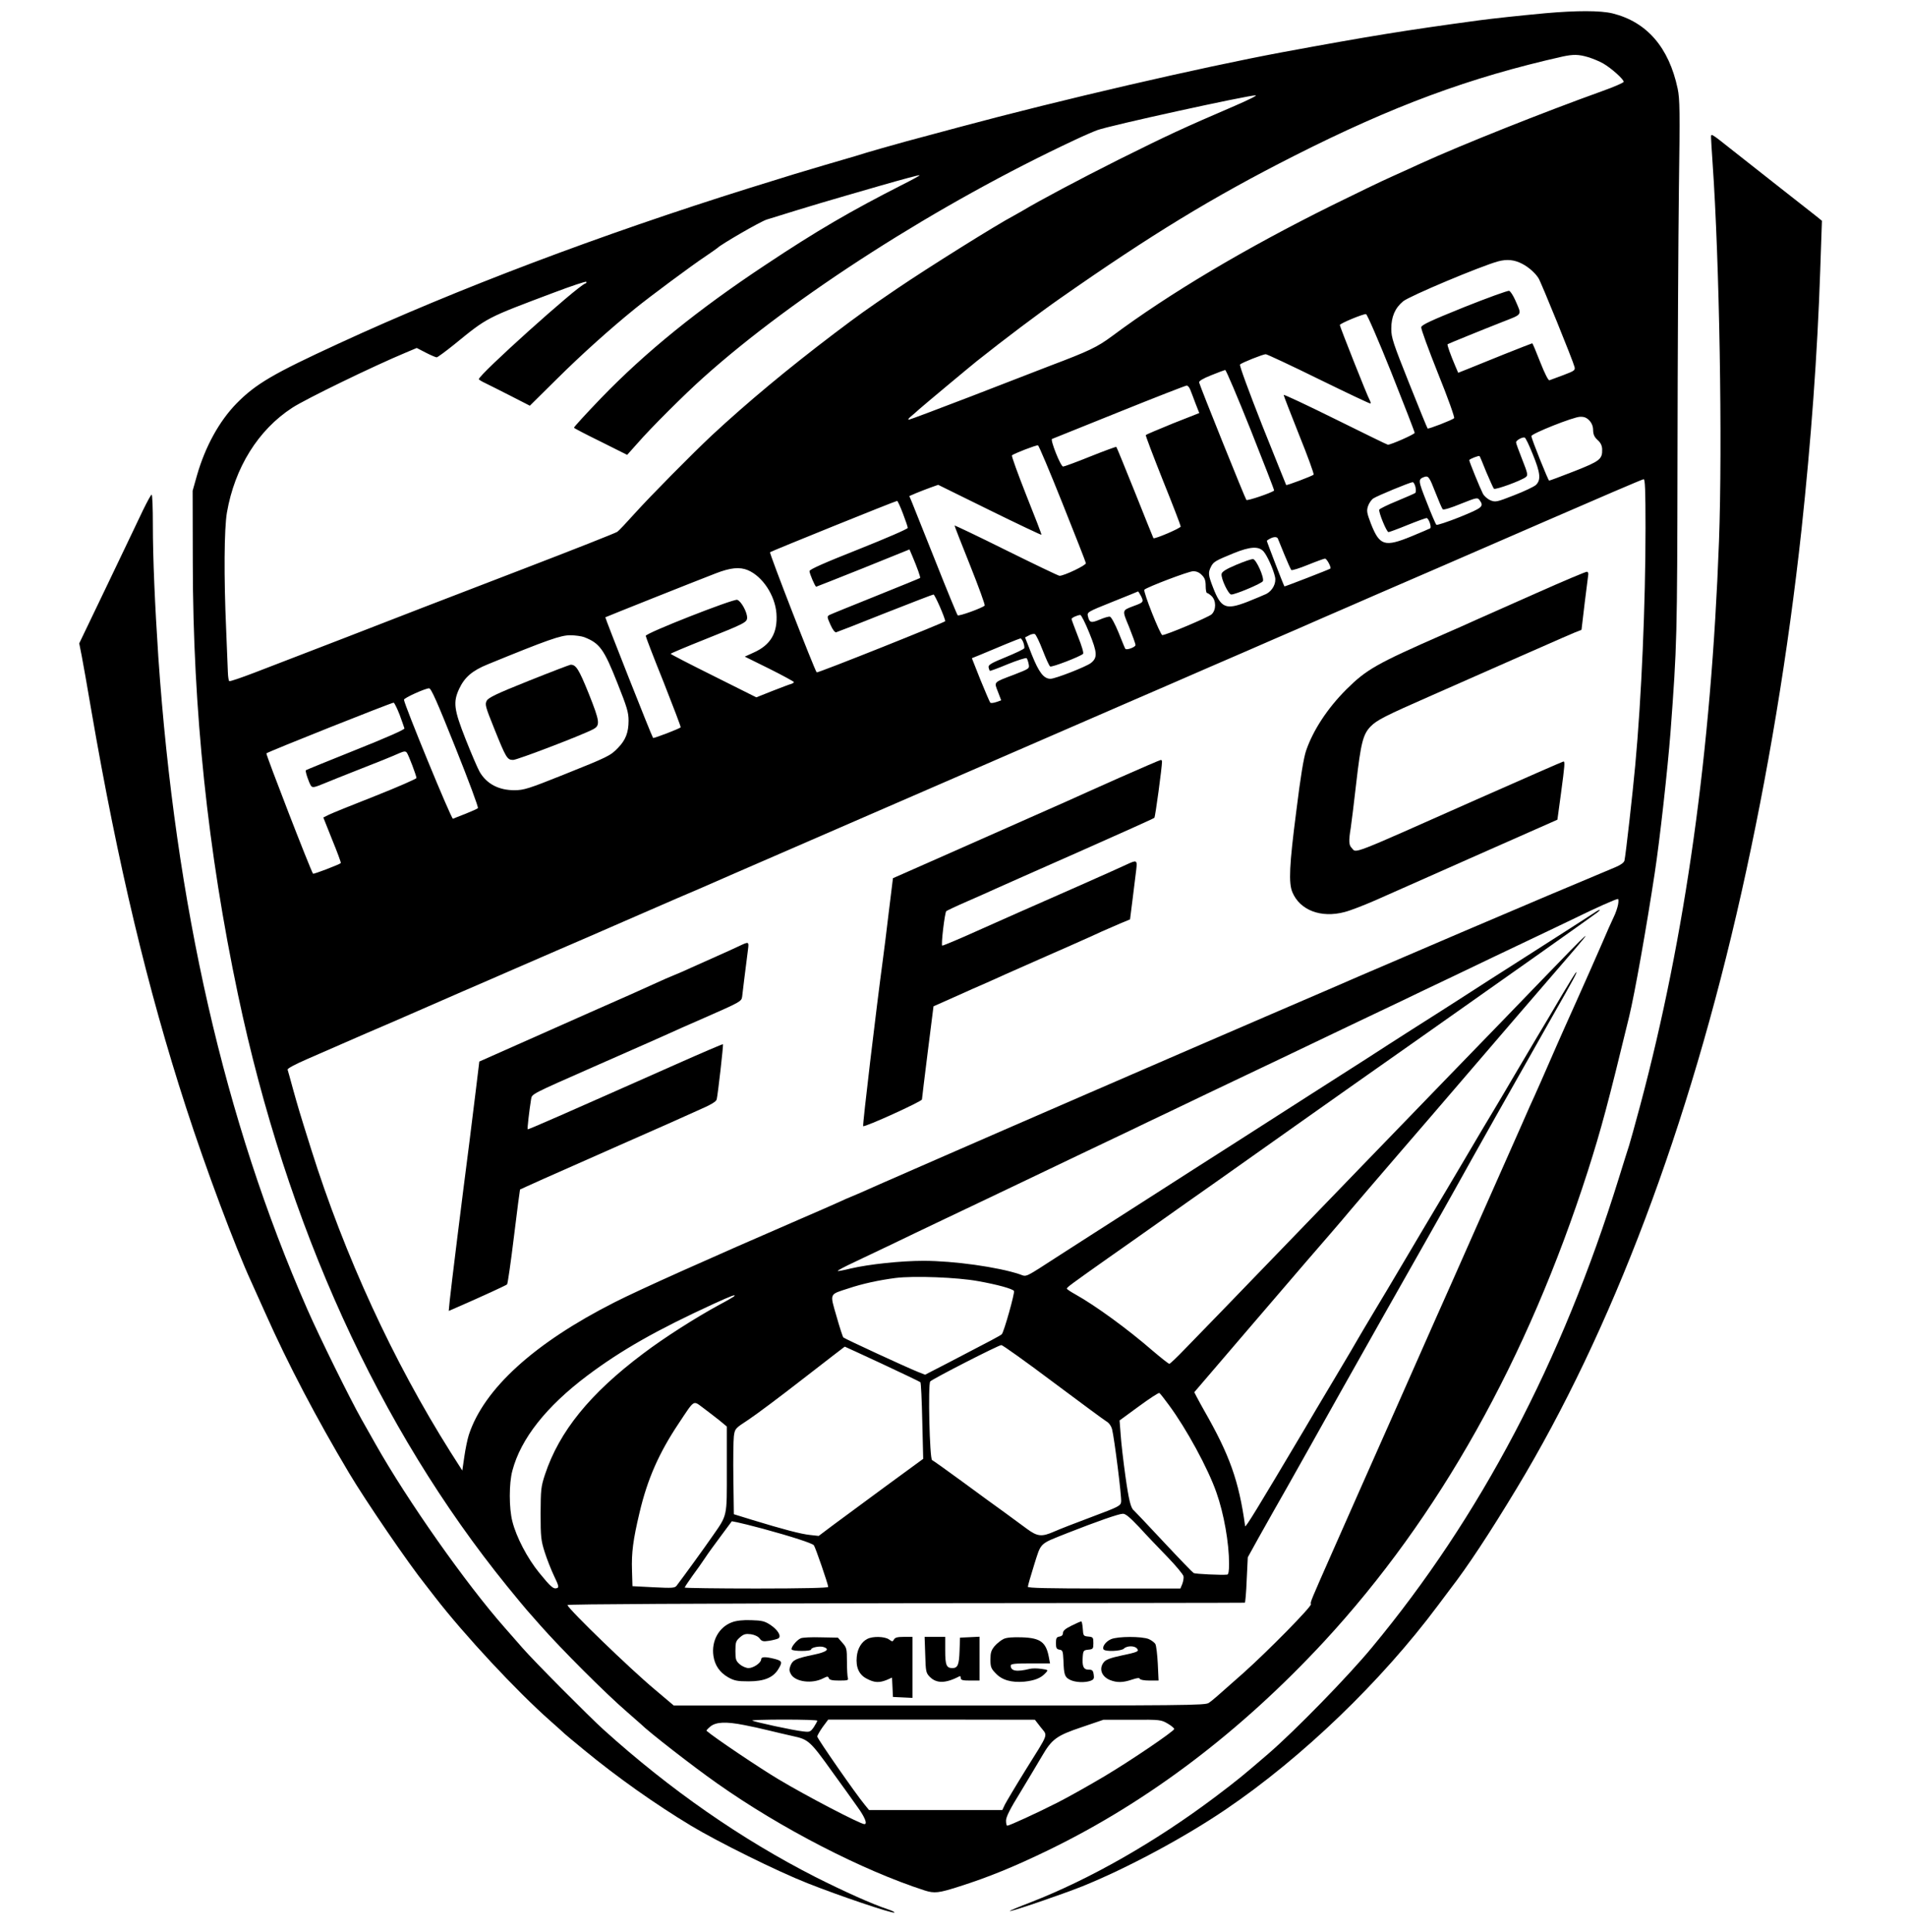 <?xml version="1.0" standalone="no"?>
<!DOCTYPE svg PUBLIC "-//W3C//DTD SVG 20010904//EN"
 "http://www.w3.org/TR/2001/REC-SVG-20010904/DTD/svg10.dtd">
<svg version="1.0" xmlns="http://www.w3.org/2000/svg"
 width="1222pt" height="1238pt" viewBox="0 0 1222 1238"
 preserveAspectRatio="xMidYMid meet">
<g transform="translate(0,1238) scale(0.1,-0.1)"
fill="#000000" stroke="none">
<path d="M9905 12295 c-172 -16 -328 -33 -420 -45 -480 -65 -702 -101 -1265
-205 -525 -98 -1416 -304 -2071 -480 -156 -42 -309 -83 -339 -91 -77 -21 -254
-71 -325 -94 -33 -10 -125 -37 -205 -60 -153 -45 -189 -56 -475 -145 -958
-300 -1878 -648 -2630 -995 -424 -195 -535 -260 -659 -386 -111 -114 -200
-276 -253 -460 l-28 -99 1 -460 c1 -946 96 -1851 290 -2770 313 -1481 902
-2775 1725 -3790 54 -66 109 -133 124 -150 14 -16 54 -61 88 -100 136 -154
417 -435 557 -556 47 -41 87 -76 90 -79 45 -46 334 -271 488 -379 408 -288
931 -557 1330 -686 63 -20 90 -17 221 25 184 58 356 128 576 235 638 310 1228
757 1764 1335 736 796 1303 1807 1691 3015 87 273 129 430 265 990 35 143 112
577 164 920 33 215 83 668 101 900 42 567 43 594 45 1770 1 633 5 1404 9 1715
7 502 6 574 -8 642 -56 264 -197 427 -417 482 -78 19 -230 19 -434 1z m276
-281 c30 -9 74 -27 98 -41 52 -30 131 -101 131 -117 0 -6 -62 -33 -138 -60
-378 -136 -894 -341 -1162 -463 -36 -17 -119 -54 -185 -84 -66 -29 -239 -113
-385 -185 -555 -275 -1042 -564 -1410 -838 -96 -71 -146 -95 -400 -191 -63
-24 -290 -112 -504 -195 -214 -82 -394 -150 -400 -150 -6 1 0 10 14 21 14 12
39 33 55 48 28 25 329 276 368 307 176 140 398 307 534 402 585 409 977 648
1498 912 636 322 1128 504 1725 638 67 14 100 14 161 -4z m-2266 -313 c-335
-144 -417 -182 -741 -343 -255 -128 -511 -264 -619 -329 -17 -10 -42 -24 -55
-31 -112 -59 -547 -331 -752 -470 -208 -142 -232 -159 -403 -288 -294 -223
-555 -440 -780 -649 -124 -116 -398 -393 -495 -501 -52 -58 -102 -111 -112
-118 -9 -7 -275 -112 -590 -233 -315 -121 -613 -236 -663 -255 -189 -74 -748
-290 -1074 -415 -84 -32 -156 -57 -161 -54 -4 2 -8 28 -9 57 -1 29 -6 152 -11
273 -15 337 -13 647 5 751 50 287 200 529 419 671 84 55 520 267 729 354 l69
29 58 -30 c33 -17 64 -30 70 -30 5 0 56 37 113 83 215 175 200 167 641 333
109 41 201 72 205 68 3 -4 0 -9 -7 -11 -54 -20 -682 -584 -682 -613 0 -3 19
-15 43 -26 23 -11 96 -48 163 -82 l121 -62 174 172 c156 155 340 320 499 449
93 76 371 282 450 334 41 28 77 53 80 56 19 21 276 170 316 182 322 100 351
108 728 217 136 39 250 70 252 67 2 -2 -47 -29 -109 -60 -334 -170 -551 -296
-880 -515 -432 -286 -767 -557 -1054 -854 -100 -104 -173 -184 -173 -189 0 -3
77 -43 171 -89 l170 -85 67 75 c85 98 301 313 422 421 581 521 1508 1114 2385
1524 55 26 118 53 140 61 77 29 959 222 1015 223 14 0 -47 -30 -135 -68z
m1845 -1012 c39 -20 83 -58 104 -92 16 -24 222 -531 231 -569 5 -21 -1 -25
-72 -52 -43 -16 -83 -31 -89 -33 -7 -3 -31 45 -59 116 -26 67 -49 121 -51 121
-2 0 -84 -32 -182 -71 -97 -39 -203 -82 -235 -95 l-58 -23 -18 42 c-32 75 -54
137 -50 141 6 4 217 90 352 143 132 52 125 40 81 141 -13 29 -30 55 -38 58 -8
3 -137 -44 -288 -104 -213 -86 -274 -114 -276 -129 -2 -11 47 -144 108 -297
62 -153 108 -282 103 -286 -13 -12 -165 -71 -170 -66 -3 3 -56 133 -119 291
-103 258 -114 292 -114 348 0 77 24 133 76 176 39 33 496 225 609 256 56 15
104 11 155 -16z m-839 -698 c82 -206 149 -379 149 -385 0 -9 -151 -76 -172
-76 -4 0 -155 74 -337 164 -182 90 -331 160 -331 155 0 -5 45 -120 99 -256 55
-136 97 -251 93 -255 -10 -9 -173 -71 -176 -66 -1 1 -70 174 -154 383 -85 216
-147 384 -142 389 12 12 148 66 165 66 8 0 162 -72 341 -160 180 -88 329 -159
331 -156 2 2 0 12 -6 23 -14 23 -191 470 -191 480 0 10 150 72 168 70 7 -1 79
-166 163 -376z m-902 -367 c84 -212 152 -386 150 -388 -21 -16 -172 -67 -178
-60 -8 9 -297 727 -303 753 -2 9 24 25 77 46 44 18 85 33 90 34 6 0 79 -173
164 -385z m-388 259 c6 -16 22 -55 34 -89 l24 -61 -170 -67 c-93 -38 -171 -71
-173 -74 -2 -4 48 -135 110 -291 63 -156 114 -289 114 -295 0 -11 -167 -82
-175 -75 -1 2 -55 134 -118 293 -64 158 -117 290 -120 292 -2 2 -76 -25 -166
-61 -89 -36 -168 -65 -175 -65 -16 0 -84 172 -71 177 6 2 199 80 430 173 231
93 426 169 433 169 7 1 17 -11 23 -26z m2559 -198 c16 -17 24 -38 24 -62 1
-28 8 -44 29 -63 19 -17 28 -35 29 -58 2 -65 -14 -77 -179 -142 -84 -33 -157
-60 -161 -60 -6 0 -111 262 -114 285 -2 15 271 124 313 124 26 1 42 -6 59 -24z
m-363 -216 c49 -119 54 -165 20 -197 -12 -11 -75 -41 -140 -66 -112 -44 -119
-45 -152 -32 -18 8 -40 27 -48 43 -18 35 -87 204 -87 214 0 7 61 31 66 26 2
-1 21 -47 43 -102 23 -54 45 -103 49 -107 9 -9 176 52 205 75 14 11 12 23 -23
111 -22 55 -40 105 -40 111 0 13 39 35 55 31 6 -1 29 -49 52 -107z m-3015
-315 c81 -203 149 -375 150 -383 3 -13 -139 -81 -169 -81 -7 0 -161 74 -343
164 -181 90 -330 161 -330 158 0 -4 45 -119 100 -256 55 -138 97 -253 93 -257
-17 -16 -166 -70 -173 -62 -4 4 -69 161 -143 348 -75 187 -143 357 -151 378
l-16 38 44 19 c24 10 66 26 93 36 l48 17 329 -162 c181 -89 331 -160 333 -158
2 2 -42 116 -97 253 -54 137 -96 252 -92 256 12 11 156 67 167 64 5 -1 76
-169 157 -372z m2391 70 c21 -54 42 -103 47 -108 5 -5 55 10 115 35 103 41
108 42 121 24 30 -41 19 -49 -128 -109 -78 -31 -145 -53 -149 -49 -5 5 -33 70
-62 145 -55 139 -56 146 -17 161 28 10 34 1 73 -99z m1347 -226 c0 -488 -26
-1093 -66 -1523 -16 -176 -61 -575 -69 -610 -3 -13 -24 -28 -57 -42 -304 -127
-524 -220 -993 -420 -302 -129 -599 -257 -660 -283 -60 -26 -290 -126 -510
-220 -220 -95 -503 -217 -630 -272 -126 -55 -396 -172 -600 -260 -203 -88
-440 -191 -525 -228 -85 -37 -261 -114 -390 -170 -129 -56 -311 -136 -405
-177 -93 -42 -179 -79 -190 -83 -11 -4 -45 -19 -75 -33 -30 -14 -138 -61 -240
-105 -603 -261 -1047 -460 -1200 -538 -515 -261 -837 -554 -934 -849 -9 -28
-22 -91 -29 -140 l-13 -89 -76 119 c-367 582 -678 1257 -893 1940 -80 254 -83
267 -116 384 -17 63 -33 120 -35 126 -3 7 47 34 128 69 73 32 183 80 243 106
61 27 200 87 310 134 110 48 209 91 220 96 11 5 110 48 220 96 110 47 256 111
325 141 69 30 202 88 295 128 94 40 280 121 415 180 135 59 290 126 345 150
55 23 206 88 335 145 129 56 352 153 495 215 332 144 738 320 1025 445 512
222 779 338 1025 445 143 62 382 165 530 230 149 64 335 145 415 180 80 34
219 95 310 135 91 39 246 107 345 150 294 127 410 177 1070 464 347 151 636
275 643 275 9 1 12 -68 12 -311z m-1475 261 c4 -17 3 -34 -1 -38 -5 -4 -58
-27 -118 -52 -59 -24 -110 -49 -113 -55 -6 -15 47 -144 59 -144 5 0 60 20 121
45 62 25 117 45 123 45 14 0 34 -59 23 -66 -6 -3 -58 -26 -117 -50 -175 -72
-207 -62 -263 81 -26 68 -28 82 -18 112 6 18 21 40 34 49 26 17 234 103 252
104 6 0 14 -14 18 -31z m-3286 -170 c17 -44 31 -86 31 -92 0 -7 -142 -68 -315
-137 -222 -88 -315 -129 -315 -140 0 -16 36 -100 43 -100 2 0 138 54 301 119
l297 120 18 -42 c32 -76 54 -137 50 -141 -2 -2 -130 -54 -284 -116 -154 -62
-288 -116 -297 -121 -16 -9 -16 -13 6 -62 14 -32 29 -51 37 -49 8 2 149 57
314 123 165 65 305 119 310 119 9 0 75 -152 75 -171 0 -7 -819 -334 -824 -328
-14 17 -305 764 -299 770 8 7 802 328 815 329 3 0 20 -36 37 -81z m2404 -161
c3 -7 22 -53 42 -103 20 -49 40 -93 44 -98 4 -4 52 11 106 33 54 22 104 40
110 40 12 0 42 -57 34 -64 -8 -6 -292 -116 -294 -114 -6 8 -115 291 -113 293
33 25 64 30 71 13z m-91 -83 c23 -27 62 -113 73 -164 8 -39 -16 -86 -56 -107
-17 -8 -72 -31 -122 -51 -138 -53 -168 -41 -219 90 -32 82 -33 97 -14 135 16
32 29 39 146 87 106 43 161 46 192 10z m-3307 -119 c94 -40 174 -161 183 -277
9 -125 -37 -203 -148 -252 l-55 -25 158 -78 c86 -43 157 -82 157 -85 0 -4 -8
-9 -17 -12 -10 -2 -64 -23 -121 -45 l-103 -41 -274 137 c-151 75 -275 139
-275 142 0 3 100 45 223 94 251 100 267 108 267 138 0 37 -40 108 -64 114 -27
6 -586 -213 -586 -231 0 -6 51 -139 114 -295 62 -157 112 -288 110 -291 -5 -8
-174 -73 -177 -68 -9 11 -309 771 -306 773 4 3 571 229 709 282 93 36 152 42
205 20z m2910 -31 c19 -18 25 -35 25 -70 0 -25 4 -45 8 -45 5 0 18 -9 30 -20
30 -29 30 -89 0 -117 -21 -19 -291 -133 -316 -133 -13 0 -125 281 -115 291 18
17 281 117 311 118 22 1 41 -7 57 -24z m-389 -136 c18 -36 15 -40 -46 -62 -78
-30 -77 -24 -31 -135 22 -55 41 -107 41 -116 0 -13 -56 -34 -65 -24 -2 1 -21
48 -43 103 -23 56 -47 101 -56 103 -8 2 -38 -7 -66 -19 -55 -23 -65 -20 -75
22 -6 26 -3 28 157 92 90 36 164 66 165 67 1 0 10 -14 19 -31z m-332 -235 c52
-128 53 -159 10 -193 -31 -24 -228 -101 -259 -101 -43 0 -74 40 -120 155 l-43
110 25 13 c13 8 30 11 37 9 8 -3 30 -50 51 -104 21 -54 42 -101 48 -104 10 -7
194 64 211 81 5 5 -8 50 -33 112 -22 57 -41 107 -41 111 0 8 37 25 56 26 6 1
32 -51 58 -115z m-3239 -27 c100 -39 127 -76 214 -296 61 -153 71 -186 71
-240 0 -75 -19 -124 -68 -174 -48 -50 -62 -57 -352 -173 -220 -88 -252 -98
-310 -98 -101 -1 -180 40 -225 118 -13 23 -53 116 -89 207 -76 192 -82 239
-42 325 35 74 83 116 184 157 381 156 467 186 527 186 33 0 74 -6 90 -12z
m2816 -34 c5 -14 8 -31 6 -37 -2 -6 -55 -31 -118 -57 -94 -38 -113 -50 -111
-65 2 -11 6 -21 8 -23 2 -2 54 17 116 43 62 25 116 42 120 38 4 -4 10 -21 13
-37 6 -30 5 -30 -92 -68 -137 -52 -130 -45 -105 -110 l21 -55 -31 -11 c-18 -6
-35 -8 -39 -4 -4 5 -32 70 -63 146 l-55 139 52 21 c115 49 252 105 260 106 4
0 12 -11 18 -26z m-3641 -674 c84 -210 149 -384 144 -388 -5 -5 -40 -20 -79
-36 -38 -15 -75 -29 -81 -32 -10 -4 -314 735 -314 763 0 11 134 72 161 73 13
1 53 -90 169 -380z m-358 211 c15 -41 29 -81 31 -88 1 -8 -115 -59 -313 -138
-173 -69 -317 -128 -319 -130 -6 -5 20 -81 33 -100 10 -13 21 -11 86 16 41 17
131 53 200 80 141 55 228 90 282 114 28 12 38 13 46 3 11 -14 62 -148 62 -163
0 -5 -118 -57 -262 -114 -145 -57 -279 -111 -299 -121 l-36 -18 57 -143 c32
-78 57 -145 55 -149 -6 -8 -175 -73 -178 -68 -16 22 -304 766 -299 771 11 11
806 327 816 325 5 -2 22 -36 38 -77z m7812 -1217 c-4 -21 -16 -56 -27 -78 -11
-22 -48 -105 -82 -185 -35 -80 -104 -237 -155 -350 -51 -113 -107 -239 -125
-280 -64 -148 -156 -356 -177 -400 -11 -25 -36 -81 -55 -125 -62 -141 -74
-168 -113 -255 -21 -47 -99 -222 -173 -390 -74 -168 -144 -326 -155 -350 -12
-25 -163 -367 -337 -760 -175 -393 -368 -830 -430 -970 -141 -319 -146 -330
-140 -340 8 -13 -278 -303 -435 -443 -187 -166 -192 -170 -220 -190 -23 -16
-133 -17 -1727 -17 l-1703 0 -122 103 c-156 130 -550 511 -560 541 -2 6 827
10 2167 12 1194 1 2173 2 2176 3 3 0 9 66 12 146 l7 145 68 123 c86 153 104
185 186 329 127 225 199 354 246 438 45 81 120 214 380 675 62 110 177 313
255 450 78 138 168 297 200 355 95 172 379 676 617 1095 138 242 161 285 154
285 -3 0 -44 -66 -92 -147 -48 -82 -119 -202 -159 -268 -39 -66 -104 -176
-145 -245 -40 -69 -99 -168 -130 -220 -32 -52 -117 -196 -190 -320 -73 -124
-159 -268 -190 -320 -31 -52 -117 -196 -190 -320 -73 -124 -167 -281 -208
-349 -41 -68 -82 -138 -92 -155 -9 -17 -80 -137 -157 -266 -77 -129 -163 -273
-190 -320 -303 -510 -378 -633 -380 -620 -40 290 -99 455 -264 743 -16 29 -37
66 -46 84 l-16 31 359 419 c418 487 374 436 506 588 57 66 117 136 133 156 26
31 181 212 325 379 46 53 242 280 744 865 128 149 278 322 333 386 180 208
145 177 -176 -156 -141 -146 -332 -344 -581 -600 -80 -83 -215 -222 -300 -310
-85 -88 -220 -228 -300 -310 -80 -83 -273 -283 -430 -445 -157 -162 -353 -365
-435 -450 -83 -85 -191 -197 -240 -247 -49 -51 -93 -93 -98 -93 -5 0 -53 38
-106 83 -160 139 -367 290 -498 363 -29 16 -53 32 -53 36 0 8 27 28 262 194
79 55 226 159 328 231 102 72 268 190 370 261 102 72 228 161 280 198 52 37
169 120 260 184 91 64 244 172 340 240 96 68 297 209 445 313 519 365 1084
765 1114 788 37 29 14 22 -32 -10 -23 -15 -197 -127 -387 -248 -190 -121 -401
-256 -470 -301 -69 -44 -201 -129 -295 -188 -93 -60 -226 -144 -294 -189 -69
-44 -234 -150 -368 -235 -133 -85 -345 -221 -470 -301 -126 -80 -399 -255
-608 -389 -209 -134 -441 -282 -515 -330 -240 -155 -214 -143 -263 -126 -138
46 -421 86 -617 86 -144 0 -349 -22 -465 -49 -44 -11 -82 -18 -84 -16 -2 3 45
28 105 56 60 28 170 81 244 116 74 36 223 107 330 158 206 98 329 156 525 250
185 89 547 261 675 322 63 31 167 80 230 110 114 55 332 159 738 352 114 54
317 151 452 216 135 64 283 135 330 157 47 23 198 95 335 160 138 66 329 158
425 203 96 46 243 115 325 155 149 73 273 128 288 129 4 1 5 -16 1 -36z
m-4104 -2413 c124 -22 221 -49 231 -63 7 -10 -65 -265 -78 -277 -8 -9 -60 -36
-335 -179 l-157 -81 -48 19 c-70 28 -467 211 -476 220 -4 4 -24 65 -44 136
-43 149 -48 138 76 178 89 30 195 53 302 67 120 15 398 4 529 -20z m-1565 -99
c-6 -4 -46 -28 -90 -51 -153 -83 -356 -212 -492 -315 -341 -256 -537 -498
-629 -775 -26 -79 -27 -96 -28 -250 0 -150 3 -173 26 -246 14 -44 41 -113 60
-153 29 -60 33 -74 20 -78 -23 -9 -41 7 -115 98 -76 93 -147 229 -172 329 -22
84 -22 245 0 325 54 205 217 411 480 609 217 163 446 293 810 460 118 54 149
65 130 47z m2045 -547 c173 -129 327 -243 342 -252 18 -10 32 -30 38 -52 14
-54 62 -433 58 -464 -3 -26 -14 -32 -188 -97 -102 -38 -210 -80 -241 -94 -80
-35 -107 -33 -176 18 -32 24 -96 71 -143 105 -47 33 -168 122 -269 196 -102
75 -190 137 -195 139 -16 5 -27 488 -12 504 16 17 438 233 456 233 8 0 157
-106 330 -236z m-1093 115 c131 -61 241 -114 244 -117 4 -4 9 -116 12 -249 l6
-242 -242 -177 c-133 -98 -284 -209 -335 -247 l-93 -70 -55 6 c-59 6 -172 36
-369 96 l-120 37 -3 224 c-2 124 0 248 3 275 7 50 7 50 94 107 47 31 205 149
350 262 146 113 266 206 267 206 1 0 110 -50 241 -111z m1837 -263 c112 -151
252 -408 305 -561 48 -135 81 -324 81 -457 0 -47 -4 -68 -12 -69 -37 -4 -205
4 -215 10 -6 3 -94 94 -194 201 -100 107 -185 197 -189 200 -20 14 -33 66 -55
223 -13 94 -27 213 -30 263 l-7 91 123 90 c68 50 128 89 132 86 5 -3 32 -37
61 -77z m-2881 -99 l47 -39 0 -274 c0 -313 6 -288 -98 -437 -47 -68 -176 -246
-224 -309 -12 -15 -27 -16 -148 -10 l-135 7 -3 100 c-4 113 7 198 48 370 51
217 125 384 252 574 104 156 90 147 157 98 31 -23 77 -59 104 -80z m2691 -684
c44 -49 126 -134 181 -191 55 -57 101 -112 103 -124 2 -11 -2 -33 -8 -49 l-12
-29 -489 0 c-359 0 -489 3 -489 11 0 7 18 70 40 140 47 148 30 131 215 205
186 73 328 123 354 123 17 1 45 -23 105 -86z m-2416 -9 c191 -52 320 -94 330
-107 10 -13 92 -251 92 -267 0 -6 -163 -10 -460 -10 -253 0 -460 3 -460 6 0 4
22 36 48 73 27 36 64 89 82 116 18 28 65 92 103 143 l69 93 36 -7 c21 -4 92
-22 160 -40z m352 -1231 c0 -4 -10 -22 -22 -41 -22 -31 -26 -33 -68 -28 -60 6
-319 62 -327 70 -3 3 89 6 205 6 117 0 212 -3 212 -7z m1433 -43 c45 -58 56
-27 -100 -277 -62 -100 -120 -198 -130 -217 l-17 -36 -427 0 -427 0 -27 33
c-59 71 -305 425 -305 438 0 8 16 35 35 62 l35 47 663 0 662 -1 38 -49z m814
24 c24 -14 43 -30 41 -35 -6 -17 -275 -200 -448 -303 -96 -57 -231 -133 -300
-168 -130 -66 -309 -148 -322 -148 -5 0 -8 15 -8 33 0 23 26 75 93 183 50 83
112 186 137 229 64 110 93 132 257 187 l138 47 184 0 c180 1 185 0 228 -25z
m-2716 -9 c42 -8 112 -23 155 -34 43 -11 115 -27 158 -37 99 -21 111 -32 252
-229 60 -82 132 -183 161 -224 48 -66 66 -111 45 -111 -26 0 -370 179 -552
288 -122 73 -411 267 -460 310 -3 2 9 15 25 28 36 29 100 32 216 9z"/>
<path d="M9850 8579 c-173 -77 -349 -155 -390 -173 -41 -19 -133 -60 -205 -91
-431 -189 -494 -225 -623 -353 -121 -121 -213 -261 -258 -392 -16 -47 -36
-169 -63 -388 -45 -348 -50 -461 -25 -520 48 -115 183 -167 334 -127 36 9 121
42 190 72 69 30 341 151 605 268 264 117 500 221 525 232 l45 20 23 169 c24
179 26 204 16 204 -4 0 -255 -110 -558 -244 -829 -368 -767 -344 -800 -310
-18 18 -20 44 -6 128 5 34 21 162 35 286 30 261 44 314 92 364 40 41 90 67
398 202 121 53 381 168 578 255 197 87 362 159 367 159 6 0 10 4 10 8 0 8 39
325 43 351 1 8 -2 15 -8 17 -5 2 -152 -60 -325 -137z"/>
<path d="M7175 7395 c-143 -64 -294 -131 -335 -150 -41 -18 -210 -93 -375
-166 -165 -73 -399 -176 -520 -230 l-220 -97 -27 -219 c-14 -120 -31 -254 -37
-298 -43 -319 -132 -1067 -127 -1072 8 -9 376 158 377 171 0 6 17 143 37 304
l37 293 135 60 c74 34 169 75 210 93 41 19 95 42 120 54 65 29 212 94 310 137
47 20 123 54 170 75 47 21 108 48 135 61 28 12 79 34 115 50 l65 27 17 134 c9
73 19 157 23 186 7 60 3 62 -59 33 -43 -21 -513 -229 -701 -311 -60 -27 -162
-72 -225 -100 -142 -64 -251 -110 -259 -110 -9 0 16 212 26 221 5 4 64 32 133
62 69 30 150 66 180 80 30 14 271 120 535 237 264 117 483 215 486 219 6 5 49
325 49 359 0 7 -3 12 -7 12 -5 0 -125 -52 -268 -115z"/>
<path d="M4745 6320 c-22 -11 -87 -40 -145 -66 -58 -26 -134 -60 -170 -76 -36
-17 -85 -38 -110 -48 -25 -10 -74 -31 -110 -48 -103 -47 -231 -104 -425 -189
-99 -44 -300 -133 -446 -198 l-266 -118 -22 -181 c-12 -99 -31 -248 -41 -331
-51 -393 -118 -935 -127 -1023 l-6 -63 44 19 c127 55 325 145 330 151 4 3 24
141 44 306 20 165 38 301 39 302 1 1 68 31 150 68 81 36 167 74 190 84 22 10
156 69 296 131 140 62 282 124 315 139 33 15 115 52 183 82 90 39 124 59 127
74 8 34 44 350 40 353 -2 2 -135 -55 -297 -127 -735 -326 -951 -421 -955 -418
-3 4 10 119 22 193 6 34 -4 29 400 207 335 147 431 190 480 212 28 13 133 60
235 104 226 99 234 104 238 133 2 20 19 159 38 306 6 47 4 48 -51 22z"/>
<path d="M7925 8760 c-64 -27 -91 -44 -93 -58 -5 -29 44 -132 62 -132 28 0
198 72 203 86 9 24 -43 139 -63 141 -11 1 -59 -16 -109 -37z"/>
<path d="M3390 8017 c-205 -82 -257 -107 -269 -127 -13 -24 -10 -36 48 -180
76 -189 83 -200 121 -200 26 0 437 157 512 196 47 25 45 47 -27 228 -64 158
-82 187 -117 186 -7 -1 -128 -47 -268 -103z"/>
<path d="M4694 1984 c-85 -31 -134 -120 -120 -216 9 -61 41 -107 96 -138 38
-21 58 -25 130 -25 99 0 157 24 190 78 28 46 25 53 -24 66 -60 15 -86 14 -86
-3 0 -22 -49 -56 -81 -56 -15 0 -41 11 -56 24 -25 22 -28 31 -28 86 0 56 3 64
29 87 24 21 37 24 70 20 25 -4 46 -14 56 -27 14 -19 23 -21 62 -15 24 4 51 11
58 15 22 14 -3 55 -51 87 -37 24 -54 28 -123 30 -52 2 -96 -3 -122 -13z"/>
<path d="M6870 1962 c-39 -19 -55 -33 -55 -47 0 -13 -8 -21 -22 -23 -19 -3
-23 -10 -23 -42 0 -32 4 -39 23 -42 20 -3 22 -9 25 -68 3 -92 8 -108 42 -125
33 -17 96 -20 133 -6 20 8 23 15 19 40 -4 26 -9 31 -33 31 -33 0 -42 22 -37
86 3 36 6 39 36 42 30 3 32 6 32 42 0 36 -2 39 -32 42 -32 3 -33 5 -36 51 -2
26 -6 47 -10 46 -4 0 -32 -12 -62 -27z"/>
<path d="M5134 1881 c-26 -11 -66 -60 -58 -72 7 -12 124 -12 124 0 0 13 55 24
80 16 43 -14 20 -32 -62 -49 -114 -24 -134 -33 -149 -68 -10 -26 -10 -35 2
-57 28 -50 136 -64 208 -26 26 13 30 13 35 0 4 -11 22 -15 67 -15 52 0 60 2
55 16 -3 9 -6 56 -6 105 0 84 -2 90 -29 121 l-29 33 -109 2 c-59 2 -118 -1
-129 -6z"/>
<path d="M5561 1877 c-38 -19 -63 -62 -68 -114 -7 -69 15 -117 66 -142 47 -25
79 -26 126 -7 l34 15 3 -62 3 -62 63 -3 62 -3 0 196 0 195 -55 0 c-40 0 -56
-4 -63 -16 -9 -16 -11 -16 -33 0 -28 19 -103 21 -138 3z"/>
<path d="M5932 1775 c3 -108 5 -116 29 -141 44 -44 101 -43 192 4 4 2 7 -3 7
-12 0 -13 12 -16 60 -16 l60 0 0 140 0 141 -62 -3 -63 -3 -3 -85 c-3 -90 -12
-110 -46 -110 -38 0 -46 19 -46 112 l0 88 -66 0 -66 0 4 -115z"/>
<path d="M6435 1877 c-17 -8 -43 -29 -58 -46 -22 -27 -27 -42 -27 -86 0 -47 4
-58 33 -88 41 -44 101 -61 184 -54 67 7 107 23 136 55 19 20 18 21 -27 27 -25
4 -59 4 -74 0 -85 -21 -122 -14 -122 21 0 11 26 14 126 14 l126 0 -7 38 c-18
98 -54 125 -172 129 -60 2 -98 -1 -118 -10z"/>
<path d="M7123 1875 c-33 -14 -58 -48 -48 -65 10 -16 114 -12 131 5 19 19 68
19 83 1 16 -19 8 -23 -101 -46 -66 -14 -98 -26 -110 -41 -34 -41 -17 -92 37
-115 45 -18 83 -18 142 2 33 11 48 13 51 5 2 -6 28 -11 62 -11 l58 0 -5 108
c-3 59 -10 115 -15 125 -5 10 -25 25 -43 33 -45 18 -199 18 -242 -1z"/>
<path d="M10970 11498 c0 -13 5 -86 10 -163 44 -630 64 -1799 41 -2425 -50
-1345 -215 -2525 -504 -3610 -43 -160 -60 -219 -72 -260 -8 -25 -38 -119 -66
-210 -365 -1177 -888 -2171 -1584 -3009 -153 -185 -488 -528 -661 -678 -164
-141 -195 -167 -346 -281 -381 -286 -796 -523 -1180 -673 -76 -29 -136 -54
-134 -56 6 -6 336 107 464 158 288 116 659 315 926 497 486 330 992 817 1354
1302 22 30 59 79 81 108 108 139 252 357 424 642 611 1011 1105 2319 1442
3820 169 754 299 1536 385 2325 61 567 102 1124 120 1660 l11 320 -33 27 c-18
14 -121 95 -228 179 -107 84 -247 194 -310 244 -144 114 -140 112 -140 83z"/>
<path d="M918 9113 c-26 -54 -128 -269 -228 -477 l-182 -379 16 -81 c9 -45 36
-200 61 -346 171 -992 361 -1787 607 -2545 129 -398 315 -894 419 -1120 10
-22 50 -112 90 -200 146 -328 329 -676 537 -1025 107 -180 383 -583 489 -715
4 -5 32 -41 62 -80 189 -244 522 -602 741 -795 47 -41 87 -78 90 -81 3 -3 59
-50 125 -104 214 -176 456 -347 685 -485 173 -104 552 -292 748 -369 199 -79
539 -194 556 -188 6 2 -14 12 -44 22 -97 32 -277 113 -462 206 -475 242 -930
558 -1358 944 -92 83 -452 445 -521 525 -36 41 -88 100 -114 130 -248 281
-622 812 -827 1175 -25 44 -66 116 -91 161 -74 131 -269 526 -347 704 -531
1209 -845 2586 -955 4180 -22 333 -35 631 -35 848 0 105 -3 192 -8 192 -4 0
-28 -44 -54 -97z"/>
</g>
</svg>
